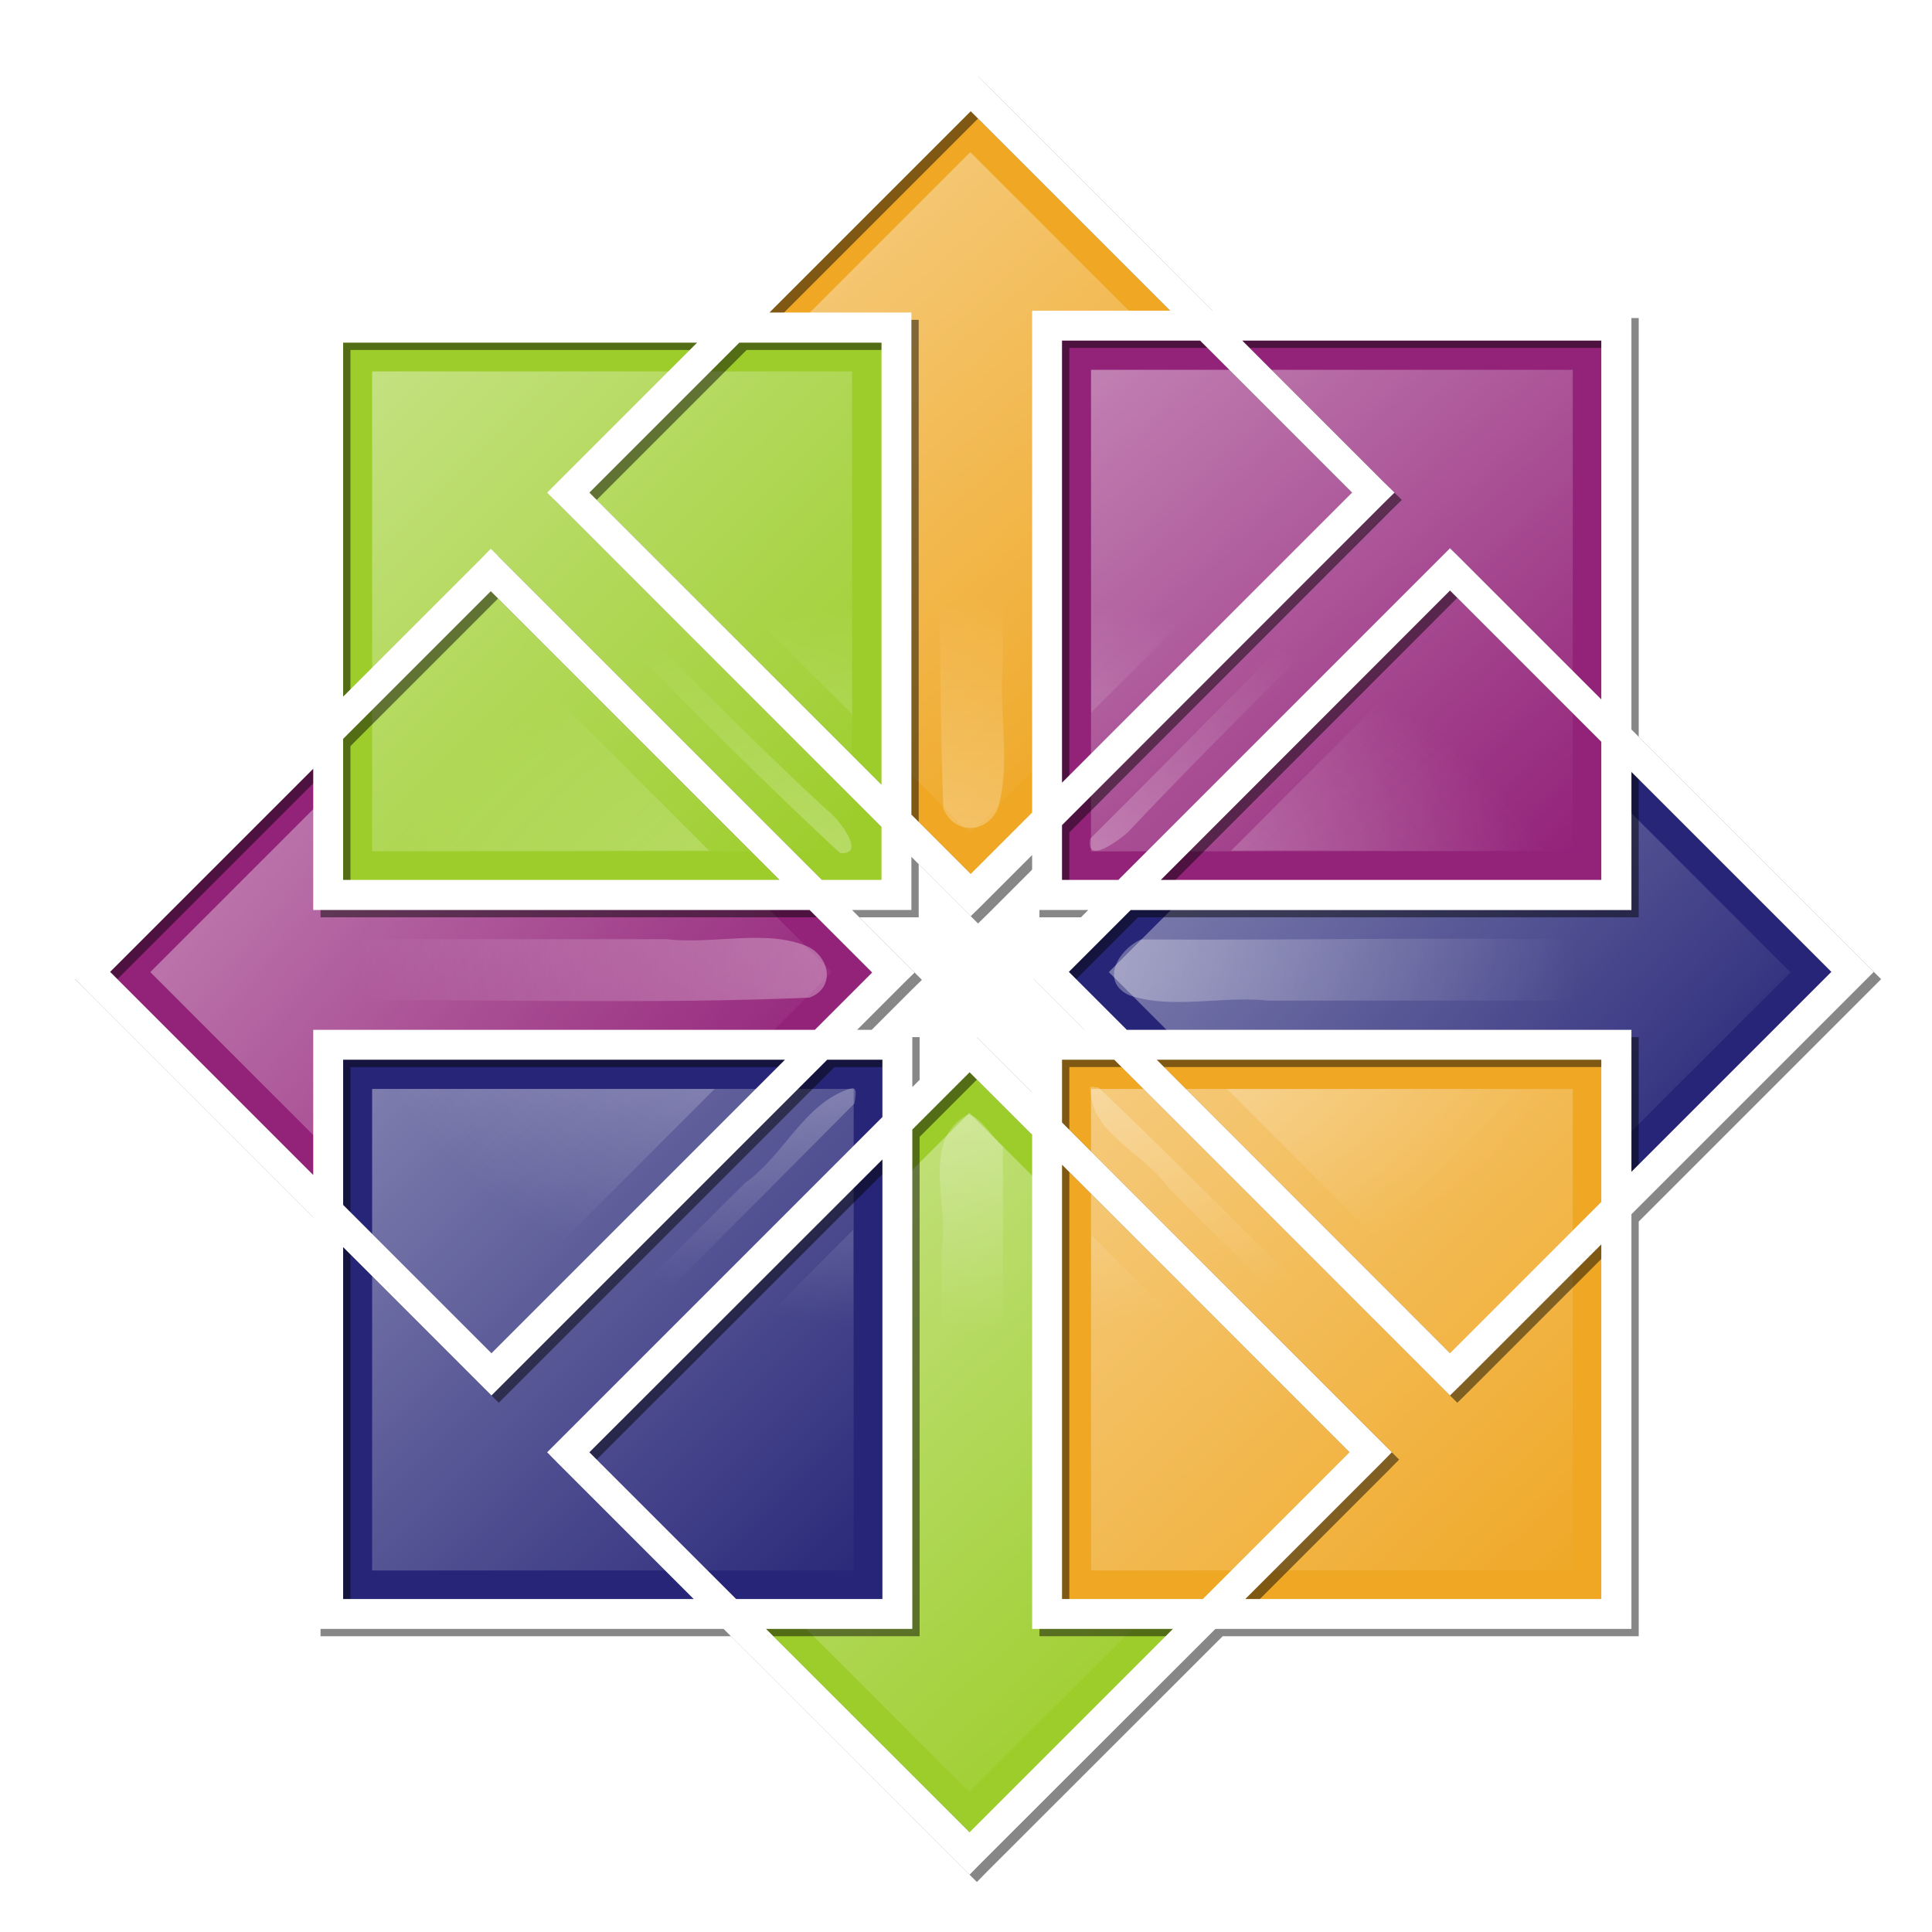 <?xml version="1.0" encoding="UTF-8" standalone="no"?>
<!-- Created with Inkscape (http://www.inkscape.org/) -->

<svg
   xmlns:dc="http://purl.org/dc/elements/1.1/"
   xmlns:cc="http://creativecommons.org/ns#"
   xmlns:rdf="http://www.w3.org/1999/02/22-rdf-syntax-ns#"
   xmlns:svg="http://www.w3.org/2000/svg"
   xmlns="http://www.w3.org/2000/svg"
   xmlns:xlink="http://www.w3.org/1999/xlink"
   xmlns:sodipodi="http://sodipodi.sourceforge.net/DTD/sodipodi-0.dtd"
   xmlns:inkscape="http://www.inkscape.org/namespaces/inkscape"
   width="100"
   height="100"
   viewBox="0 0 100 100"
   id="svg2"
   sodipodi:version="0.32"
   inkscape:version="0.91 r13725"
   version="1.0"
   sodipodi:docname="centos.svg"
   inkscape:output_extension="org.inkscape.output.svg.inkscape"
   sodipodi:modified="true">
  <defs
     id="defs4">
    <filter
       id="filter6465"
       inkscape:collect="always">
      <feGaussianBlur
         id="feGaussianBlur6467"
         stdDeviation="2.473"
         inkscape:collect="always" />
    </filter>
    <linearGradient
       id="linearGradient4348">
      <stop
         id="stop4350"
         offset="0"
         style="stop-color:#ffffff;stop-opacity:0.427;" />
      <stop
         id="stop4352"
         offset="1"
         style="stop-color:#ffffff;stop-opacity:0;" />
    </linearGradient>
    <linearGradient
       inkscape:collect="always"
       xlink:href="#linearGradient4348"
       id="linearGradient2454"
       gradientUnits="userSpaceOnUse"
       gradientTransform="translate(-217,-217)"
       x1="91.293"
       y1="21.437"
       x2="154.298"
       y2="93.064" />
    <linearGradient
       inkscape:collect="always"
       xlink:href="#linearGradient4348"
       id="linearGradient2456"
       gradientUnits="userSpaceOnUse"
       gradientTransform="translate(-217,-217)"
       x1="19.915"
       y1="97.233"
       x2="91.321"
       y2="159.133" />
    <linearGradient
       inkscape:collect="always"
       xlink:href="#linearGradient4348"
       id="linearGradient2458"
       gradientUnits="userSpaceOnUse"
       gradientTransform="translate(-217,-217)"
       x1="88.663"
       y1="156.823"
       x2="154.896"
       y2="228.45" />
    <linearGradient
       inkscape:collect="always"
       xlink:href="#linearGradient4348"
       id="linearGradient2460"
       gradientUnits="userSpaceOnUse"
       gradientTransform="translate(-217,-217)"
       x1="157.808"
       y1="93.265"
       x2="230.119"
       y2="157.818" />
    <linearGradient
       inkscape:collect="always"
       xlink:href="#linearGradient4348"
       id="linearGradient2462"
       gradientUnits="userSpaceOnUse"
       gradientTransform="translate(-217,-217)"
       x1="39.531"
       y1="39.281"
       x2="109.713"
       y2="109.301" />
    <linearGradient
       inkscape:collect="always"
       xlink:href="#linearGradient4348"
       id="linearGradient2464"
       gradientUnits="userSpaceOnUse"
       gradientTransform="translate(-217,-217)"
       x1="39.531"
       y1="137.531"
       x2="113.469"
       y2="211.469" />
    <linearGradient
       inkscape:collect="always"
       xlink:href="#linearGradient4348"
       id="linearGradient2466"
       gradientUnits="userSpaceOnUse"
       gradientTransform="translate(-217,-217)"
       x1="137.969"
       y1="137.531"
       x2="209.727"
       y2="211.469" />
    <linearGradient
       inkscape:collect="always"
       xlink:href="#linearGradient4348"
       id="linearGradient2468"
       gradientUnits="userSpaceOnUse"
       gradientTransform="translate(-217,-217)"
       x1="141.948"
       y1="42.871"
       x2="204.421"
       y2="113" />
    <radialGradient
       inkscape:collect="always"
       xlink:href="#linearGradient4348"
       id="radialGradient2470"
       gradientUnits="userSpaceOnUse"
       gradientTransform="matrix(0.709,0.005,-0.003,0.429,-180.217,-146.44)"
       cx="125.126"
       cy="124.684"
       fx="125.126"
       fy="124.684"
       r="117.844" />
  </defs>
  <sodipodi:namedview
     id="base"
     pagecolor="#ffffff"
     bordercolor="#666666"
     borderopacity="1.0"
     gridtolerance="10000"
     guidetolerance="10"
     objecttolerance="10"
     inkscape:pageopacity="0.0"
     inkscape:pageshadow="2"
     inkscape:zoom="1"
     inkscape:cx="-7"
     inkscape:cy="60"
     inkscape:document-units="px"
     inkscape:current-layer="layer1"
     showguides="true"
     inkscape:guide-bbox="true"
     width="480px"
     height="120px"
     inkscape:window-width="1366"
     inkscape:window-height="706"
     inkscape:window-x="-8"
     inkscape:window-y="-8"
     showgrid="false"
     inkscape:window-maximized="1" />
  <g
     inkscape:label="Layer 1"
     inkscape:groupmode="layer"
     id="layer1"
     transform="translate(0,-20)">
    <g
       id="g2433"
       transform="matrix(0.378,0,0,0.378,84.832,104.891)">
      <rect
         style="display:inline;fill:#efa724;fill-opacity:1;stroke:none;stroke-width:1;stroke-miterlimit:4;stroke-opacity:1"
         id="rect2261"
         width="77.946"
         height="77.936"
         x="136.846"
         y="7.396"
         transform="matrix(-0.707,-0.707,0.707,-0.707,0,0)" />
      <rect
         style="display:inline;fill:#932279;fill-opacity:1;stroke:none;stroke-width:1;stroke-miterlimit:4;stroke-opacity:1"
         id="rect2263"
         width="77.946"
         height="77.936"
         x="136.842"
         y="-85.427"
         transform="matrix(-0.707,-0.707,0.707,-0.707,0,0)" />
      <path
         style="display:inline;fill:url(#linearGradient2454);fill-opacity:1;stroke:none;stroke-width:1;stroke-miterlimit:4;stroke-opacity:1"
         d="m -138.219,-157.094 c 15.552,15.552 31.104,31.104 46.656,46.656 15.552,-15.552 31.104,-31.104 46.656,-46.656 -15.552,-15.552 -31.104,-31.104 -46.656,-46.656 -15.552,15.552 -31.104,31.104 -46.656,46.656 z"
         id="rect4397"
         inkscape:connector-curvature="0" />
      <path
         style="display:inline;fill:url(#linearGradient2456);fill-opacity:1;stroke:none;stroke-width:1;stroke-miterlimit:4;stroke-opacity:1"
         d="m -203.844,-91.469 c 15.552,15.552 31.104,31.104 46.656,46.656 15.552,-15.552 31.104,-31.104 46.656,-46.656 -15.552,-15.552 -31.104,-31.104 -46.656,-46.656 -15.552,15.552 -31.104,31.104 -46.656,46.656 z"
         id="rect4399"
         inkscape:connector-curvature="0" />
      <rect
         style="display:inline;fill:#9ccd2a;fill-opacity:1;stroke:none;stroke-width:1;stroke-miterlimit:4;stroke-opacity:1"
         id="rect2267"
         width="77.738"
         height="77.728"
         x="-179.473"
         y="-179.721" />
      <rect
         style="display:inline;fill:#9ccd2a;fill-opacity:1;stroke:none;stroke-width:1;stroke-miterlimit:4;stroke-opacity:1"
         id="rect2269"
         width="77.742"
         height="77.732"
         x="44.122"
         y="-85.531"
         transform="matrix(-0.707,-0.707,0.707,-0.707,0,0)" />
      <path
         style="display:inline;fill:url(#linearGradient2458);fill-opacity:1;stroke:none;stroke-width:1;stroke-miterlimit:4;stroke-opacity:1"
         d="m -138.188,-25.688 c 15.5,15.5 31,31 46.5,46.5 15.5,-15.5 31,-31 46.5,-46.5 -15.5,-15.5 -31,-31 -46.5,-46.5 -15.5,15.5 -31,31 -46.5,46.5 z"
         id="rect4403"
         inkscape:connector-curvature="0" />
      <rect
         style="display:inline;fill:#262577;fill-opacity:1;stroke:none;stroke-width:1;stroke-miterlimit:4;stroke-opacity:1"
         id="rect2272"
         width="77.943"
         height="77.933"
         x="-179.473"
         y="-81.47" />
      <rect
         style="display:inline;fill:#262577;fill-opacity:1;stroke:none;stroke-width:1;stroke-miterlimit:4;stroke-opacity:1"
         id="rect2274"
         width="77.946"
         height="77.936"
         x="44.021"
         y="7.394"
         transform="matrix(-0.707,-0.707,0.707,-0.707,0,0)" />
      <path
         style="display:inline;fill:url(#linearGradient2460);fill-opacity:1;stroke:none;stroke-width:1;stroke-miterlimit:4;stroke-opacity:1"
         d="m -72.594,-91.469 c 15.562,15.562 31.125,31.125 46.688,46.688 C -10.354,-60.333 5.198,-75.885 20.75,-91.438 5.198,-107 -10.354,-122.562 -25.906,-138.125 c -15.562,15.552 -31.125,31.104 -46.688,46.656 z"
         id="rect4407"
         inkscape:connector-curvature="0" />
      <rect
         style="display:inline;fill:#932279;fill-opacity:1;stroke:none;stroke-width:1;stroke-miterlimit:4;stroke-opacity:1"
         id="rect2277"
         width="77.943"
         height="77.933"
         x="-81.019"
         y="-179.926" />
      <rect
         style="display:inline;fill:#efa724;fill-opacity:1;stroke:none;stroke-width:1;stroke-miterlimit:4;stroke-opacity:1"
         id="rect2279"
         width="77.943"
         height="77.933"
         x="-81.019"
         y="-81.471" />
      <path
         style="display:inline;fill:url(#linearGradient2462);fill-opacity:1;stroke:none;stroke-width:1;stroke-miterlimit:4;stroke-opacity:1"
         d="m -173.469,-108 c 21.906,0 43.812,0 65.719,0 0,-21.906 0,-43.812 0,-65.719 -21.906,0 -43.812,0 -65.719,0 0,21.906 0,43.812 0,65.719 z"
         id="rect4401"
         inkscape:connector-curvature="0" />
      <path
         style="display:inline;fill:url(#linearGradient2464);fill-opacity:1;stroke:none;stroke-width:1;stroke-miterlimit:4;stroke-opacity:1"
         d="m -173.469,-9.531 c 21.979,0 43.958,0 65.938,0 0,-21.979 0,-43.958 0,-65.938 -21.979,0 -43.958,0 -65.938,0 0,21.979 0,43.958 0,65.938 z"
         id="rect4405"
         inkscape:connector-curvature="0" />
      <path
         style="display:inline;fill:url(#linearGradient2466);fill-opacity:1;stroke:none;stroke-width:1;stroke-miterlimit:4;stroke-opacity:1"
         d="m -75.031,-9.531 c 21.99,0 43.979,0 65.969,0 0,-21.979 0,-43.958 0,-65.938 -21.99,0 -43.979,0 -65.969,0 0,21.979 0,43.958 0,65.938 z"
         id="rect4411"
         inkscape:connector-curvature="0" />
      <path
         style="display:inline;fill:url(#linearGradient2468);fill-opacity:1;stroke:none;stroke-width:1;stroke-miterlimit:4;stroke-opacity:1"
         d="m -75.031,-108 c 21.99,0 43.979,0 65.969,0 0,-21.979 0,-43.958 0,-65.938 -21.99,0 -43.979,0 -65.969,0 0,21.979 0,43.958 0,65.938 z"
         id="rect4409"
         inkscape:connector-curvature="0" />
      <path
         style="display:inline;fill:url(#radialGradient2470);fill-opacity:1;stroke:none;stroke-width:1;stroke-miterlimit:4;stroke-opacity:1"
         d="m -109.531,-185.688 c 4.367,0.158 11.856,-1.812 13.906,2.906 0.256,22.93 -0.508,46.161 0.375,68.906 1.437,3.527 5.78,3.548 7.406,0.156 1.919,-6.127 0.128,-13.477 0.75,-20.031 0,-17.385 0,-34.771 0,-52.156 4.461,-0.493 8.937,0.018 13.406,0 -5.938,-5.938 -11.875,-11.875 -17.812,-17.812 -6.01,6.01 -12.021,12.021 -18.031,18.031 z m 36.094,11.406 c -3.852,0.063 -0.396,6.129 -1.562,8.344 0,12.969 0,25.938 0,38.906 10.01,-10.01 20.021,-20.021 30.031,-30.031 -5.899,-5.416 -10.889,-12.484 -17.594,-16.656 -3.639,0.459 -7.241,-0.713 -10.875,-0.562 z m 41.094,12.656 c 4.72,1.929 3.039,7.868 -0.656,9.844 -14.281,13.625 -28.094,28.108 -42.125,42.031 -0.704,3.712 3.93,0.198 5.094,-0.812 14.282,-15.188 29.497,-29.664 44.156,-44.562 5.584,5.551 11.153,11.118 16.719,16.688 0,-11.833 0,-23.667 0,-35.5 -11.844,0 -23.688,0 -35.531,0 4.115,4.104 8.229,8.208 12.344,12.312 z m -85.562,-12.219 c -7.375,0.098 -10.511,8.75 -16.001,12.532 -8.357,4.46 1.677,8.919 5.006,13.379 7.061,7.061 14.122,14.122 21.183,21.183 -0.168,-15.488 0.336,-31.648 -0.25,-46.719 -3.317,0.07 -6.623,-0.502 -9.938,-0.375 z m -55.531,35.031 c 5.424,-5.419 10.839,-10.849 16.219,-16.312 15.949,15.713 31.51,32.26 47.812,47.344 3.9,0.386 -0.494,-5.057 -1.844,-5.938 -15.049,-13.91 -29.17,-29.086 -43.938,-43.406 5.573,-5.468 11.065,-11.018 16.594,-16.531 -11.615,0 -23.229,0 -34.844,0 0,11.615 0,23.229 0,34.844 z m 117.594,30.719 c 15.436,-0.127 31.377,0.252 46.5,-0.188 -0.003,-6.195 2.402,-13.986 -4.445,-17.751 -4.264,-3.207 -8.531,-10.546 -12.793,-11.354 -9.754,9.764 -19.508,19.528 -29.262,29.293 z m -117.438,-13.844 c 0.831,4.516 -1.757,9.702 0.312,13.844 15.219,0 30.438,0 45.656,0 -9.969,-9.969 -19.938,-19.938 -29.906,-29.906 -5.354,5.354 -10.708,10.708 -16.062,16.062 z m -30.438,30.438 c 6.062,6.062 12.125,12.125 18.188,18.188 1.397,-4.686 -3.497,-15.663 4,-14.25 22.604,-0.275 45.536,0.548 67.938,-0.406 3.541,-1.332 2.808,-5.37 -0.031,-6.906 -5.623,-2.576 -13.107,-0.348 -19.438,-1.094 -17.448,0 -34.896,0 -52.344,0 -0.522,-4.596 0.078,-9.21 -0.031,-13.812 -6.094,6.094 -12.188,12.188 -18.281,18.281 z m 206.688,-10.75 c 1.627,5.252 -4.57,7.621 -8.75,6.375 -20.734,-0.402 -41.661,0.073 -62.438,-0.062 -3.021,1.406 -5.59,5.646 -1.688,7.594 5.817,2.057 12.906,0.093 19.156,0.781 17.865,0 35.729,0 53.594,0 0.523,4.627 -0.08,9.272 0.031,13.906 5.948,-5.948 11.896,-11.896 17.844,-17.844 -5.917,-5.917 -11.833,-11.833 -17.75,-17.75 0,2.333 0,4.667 0,7 z m -78.062,26.938 c 0.066,6.003 7.552,8.756 10.7,13.419 12.058,12.058 24.116,24.116 36.175,36.175 -5.343,5.376 -10.701,10.737 -16.062,16.094 11.708,0 23.417,0 35.125,0 0,-11.646 0,-23.292 0,-34.938 -5.565,5.57 -11.135,11.136 -16.719,16.688 -16.093,-15.861 -31.865,-32.326 -48.156,-47.812 -0.377,0.1 -1.344,-0.443 -1.062,0.375 z M -108.063,-75.5 c -6.336,2.069 -9.013,9.141 -14.309,12.872 -11.016,10.872 -21.935,22.12 -32.878,32.909 -5.768,1.78 -7.797,-5.961 -12.156,-8.156 -2.181,-2.052 -3.977,-4.442 -6.031,-6.625 0,11.625 0,23.25 0,34.875 11.458,0 22.917,0 34.375,0 -5.362,-5.357 -10.719,-10.718 -16.062,-16.094 15.891,-15.933 31.901,-31.818 47.719,-47.781 0.01,-0.624 0.612,-2.426 -0.656,-2 z m -65.375,14.281 c 5.438,5.438 10.875,10.875 16.312,16.312 10.188,-10.188 20.375,-20.375 30.562,-30.562 -15.625,0 -31.25,0 -46.875,0 0,4.75 0,9.5 0,14.25 z m 147.5,16.25 c 5.306,-5.88 12.532,-10.799 16.562,-17.562 -0.836,-4.118 1.795,-9.168 -0.062,-12.812 -15.621,-0.298 -31.319,-0.037 -46.969,-0.125 10.156,10.167 20.312,20.333 30.469,30.5 z M -91.844,-72 c -6.643,3.562 -2.533,12.53 -3.656,18.594 0,18.625 0,37.25 0,55.875 -3.567,1.063 -18.562,-2.603 -11.575,2.826 5.14,5.131 10.279,10.262 15.419,15.393 6.104,-6.104 12.208,-12.208 18.312,-18.312 -4.417,-0.097 -11.53,1.716 -13.75,-2.812 0,-22.385 0,-44.771 0,-67.156 -1.51,-1.274 -2.879,-3.953 -4.75,-4.406 z m -46.156,46.188 c 5.601,5.231 10.433,12.059 16.906,16 4.414,-0.784 9.459,1.735 13.5,-0.188 0,-15.396 0,-30.792 0,-46.188 -10.135,10.125 -20.271,20.25 -30.406,30.375 z m 63,16 c 6.321,-0.088 14.439,2.499 18.313,-4.445 2.448,-4.291 12.284,-8.586 10.023,-12.875 -9.445,-9.445 -18.891,-18.891 -28.336,-28.336 0,15.219 0,30.438 0,45.656 z"
         id="rect4282"
         inkscape:connector-curvature="0" />
      <path
         id="path5494"
         d="m -90.5,-214.125 -1.438,1.438 -31.906,31.906 -54.656,0 -2.031,0 0,2.062 0,54.625 -32.156,32.156 -1.469,1.438 1.469,1.438 32.156,32.156 0,54.312 0,2.062 2.031,0 54.156,0 32.219,32.188 1.469,1.469 1.438,-1.469 32.219,-32.188 54.906,0 2.062,0 0,-2.062 0,-54.719 31.75,-31.75 1.438,-1.438 -1.438,-1.438 -31.75,-31.75 0,-55.281 0,-2.062 -2.062,0 -55.312,0 -31.625,-31.656 -1.469,-1.438 z m 0,5.781 27.312,27.312 -16.844,0 -2.062,0 0,2.062 0,66.656 -8.406,8.406 -8.125,-8.125 0,-66.688 0,-2.062 -2.062,0 -17.375,0 27.562,-27.562 z m 12.5,31.406 18.906,0 20.812,20.812 -39.719,39.719 0,-60.531 z m 24.688,0 49.156,0 0,49.125 -19.25,-19.25 -1.469,-1.438 -1.438,1.438 -43.969,43.969 -7.719,0 0,-7.5 44.062,-44.094 1.469,-1.438 -1.469,-1.438 -19.375,-19.375 z m -123.125,0.281 48.469,0 -19.094,19.094 -1.438,1.438 1.438,1.438 44.344,44.344 0,7.25 -8.156,0 -43.875,-43.875 -1.469,-1.469 -1.438,1.469 -18.781,18.781 0,-48.469 z m 54.25,0 19.469,0 0,60.531 -40,-40 20.531,-20.531 z m 97.312,33.938 20.719,20.719 0,18.906 -60.312,0 39.594,-39.625 z m -131.344,0.094 39.531,39.531 -59.75,0 0,-19.312 20.219,-20.219 z m -24.312,24.312 0,17.281 0,2.062 2.031,0 65.938,0 8.562,8.562 -7.844,7.844 -66.656,0 -2.031,0 0,2.031 0,17.844 -27.812,-27.812 27.812,-27.812 z m 180.5,0.438 27.375,27.375 -27.375,27.375 0,-17.406 0,-2.031 -2.062,0 -67.031,0 -7.938,-7.938 8.469,-8.469 66.5,0 2.062,0 0,-2.062 0,-16.844 z m -82.062,11.375 0,5.469 0,2.062 2.062,0 5.625,0 -7.031,7.031 -1.438,1.438 1.438,1.438 6.5,6.5 -5.094,0 -2.062,0 0,2.031 0,6.562 -7.125,-7.125 -1.438,-1.438 -1.469,1.438 -6.375,6.375 0,-5.812 0,-2.031 -2.062,0 -5.5,0 6.406,-6.406 1.469,-1.438 -1.469,-1.469 -7.094,-7.094 6.062,0 2.062,0 0,-2.062 0,-5.219 6.688,6.688 1.438,1.438 1.469,-1.438 6.938,-6.938 z m -94.344,28.031 60.5,0 -40.188,40.188 -20.312,-20.312 0,-19.875 z m 66.281,0 7.562,0 0,7.844 -44.469,44.469 -1.438,1.438 1.438,1.469 18.625,18.625 -48,0 0,-48.188 18.875,18.875 1.438,1.438 1.438,-1.438 44.531,-44.531 z m 32.156,0 7.156,0 44.531,44.531 1.438,1.438 1.469,-1.438 19.25,-19.25 0,48.562 -48.75,0 18.625,-18.625 1.438,-1.469 -1.438,-1.438 -43.719,-43.719 0,-8.594 z m 12.969,0 60.875,0 0,19.469 -20.719,20.719 -40.156,-40.188 z m -25.625,1.719 8.562,8.562 0,65.594 0,2.062 2.062,0 17.219,0 -27.844,27.844 -27.875,-27.844 17.969,0 2.062,0 0,-2.062 0,-66.312 7.844,-7.844 z m -11.938,11.938 0,60.188 -20.031,0 -20.094,-20.094 40.125,-40.094 z m 24.594,0.719 39.375,39.375 -20.094,20.094 -19.281,0 0,-59.469 z"
         style="display:inline;fill:#000000;fill-opacity:0.471;stroke:none;stroke-width:1;stroke-miterlimit:4;stroke-opacity:1;filter:url(#filter6465)"
         inkscape:connector-curvature="0" />
      <path
         style="display:inline;fill:#ffffff;fill-opacity:1;stroke:none;stroke-width:1;stroke-miterlimit:4;stroke-opacity:1"
         d="m -91.5,-215.125 -1.438,1.438 -31.906,31.906 -54.656,0 -2.031,0 0,2.062 0,54.625 -32.156,32.156 -1.469,1.438 1.469,1.438 32.156,32.156 0,54.312 0,2.062 2.031,0 54.156,0 32.219,32.188 1.469,1.469 1.438,-1.469 32.219,-32.188 54.906,0 2.062,0 0,-2.062 0,-54.719 31.75,-31.75 1.438,-1.438 -1.438,-1.438 -31.75,-31.75 0,-55.281 0,-2.062 -2.062,0 -55.312,0 -31.625,-31.656 -1.469,-1.438 z m 0,5.781 27.312,27.312 -16.844,0 -2.062,0 0,2.062 0,66.656 -8.406,8.406 -8.125,-8.125 0,-66.688 0,-2.062 -2.062,0 -17.375,0 27.562,-27.562 z m 12.5,31.406 18.906,0 20.812,20.812 -39.719,39.719 0,-60.531 z m 24.688,0 49.156,0 0,49.125 -19.25,-19.25 -1.469,-1.438 -1.438,1.438 -43.969,43.969 -7.719,0 0,-7.5 44.062,-44.094 1.469,-1.438 -1.469,-1.438 -19.375,-19.375 z m -123.125,0.281 48.469,0 -19.094,19.094 -1.438,1.438 1.438,1.438 44.344,44.344 0,7.25 -8.156,0 -43.875,-43.875 -1.469,-1.469 -1.438,1.469 -18.781,18.781 0,-48.469 z m 54.25,0 19.469,0 0,60.531 -40,-40 20.531,-20.531 z m 97.312,33.938 20.719,20.719 0,18.906 -60.312,0 39.594,-39.625 z m -131.344,0.094 39.531,39.531 -59.75,0 0,-19.312 20.219,-20.219 z m -24.312,24.312 0,17.281 0,2.062 2.031,0 65.938,0 8.562,8.562 -7.844,7.844 -66.656,0 -2.031,0 0,2.031 0,17.844 -27.812,-27.812 27.812,-27.812 z m 180.5,0.438 27.375,27.375 -27.375,27.375 0,-17.406 0,-2.031 -2.062,0 -67.031,0 -7.938,-7.938 8.469,-8.469 66.5,0 2.062,0 0,-2.062 0,-16.844 z m -82.062,11.375 0,5.469 0,2.062 2.062,0 5.625,0 -7.031,7.031 -1.438,1.438 1.438,1.438 6.5,6.5 -5.094,0 -2.062,0 0,2.031 0,6.562 -7.125,-7.125 -1.438,-1.438 -1.469,1.438 -6.375,6.375 0,-5.812 0,-2.031 -2.062,0 -5.5,0 6.406,-6.406 1.469,-1.438 -1.469,-1.469 -7.094,-7.094 6.062,0 2.062,0 0,-2.062 0,-5.219 6.688,6.688 1.438,1.438 1.469,-1.438 6.938,-6.938 z m -94.344,28.031 60.5,0 -40.188,40.188 -20.312,-20.312 0,-19.875 z m 66.281,0 7.562,0 0,7.844 -44.469,44.469 -1.438,1.438 1.438,1.469 18.625,18.625 -48,0 0,-48.188 18.875,18.875 1.438,1.438 1.438,-1.438 44.531,-44.531 z m 32.156,0 7.156,0 44.531,44.531 1.438,1.438 1.469,-1.438 19.25,-19.25 0,48.562 -48.75,0 18.625,-18.625 1.438,-1.469 -1.438,-1.438 -43.719,-43.719 0,-8.594 z m 12.969,0 60.875,0 0,19.469 -20.719,20.719 -40.156,-40.188 z m -25.625,1.719 8.562,8.562 0,65.594 0,2.062 2.062,0 17.219,0 -27.844,27.844 -27.875,-27.844 17.969,0 2.062,0 0,-2.062 0,-66.312 7.844,-7.844 z m -11.938,11.938 0,60.188 -20.031,0 -20.094,-20.094 40.125,-40.094 z m 24.594,0.719 39.375,39.375 -20.094,20.094 -19.281,0 0,-59.469 z"
         id="path2289"
         inkscape:connector-curvature="0" />
    </g>
  </g>
</svg>
